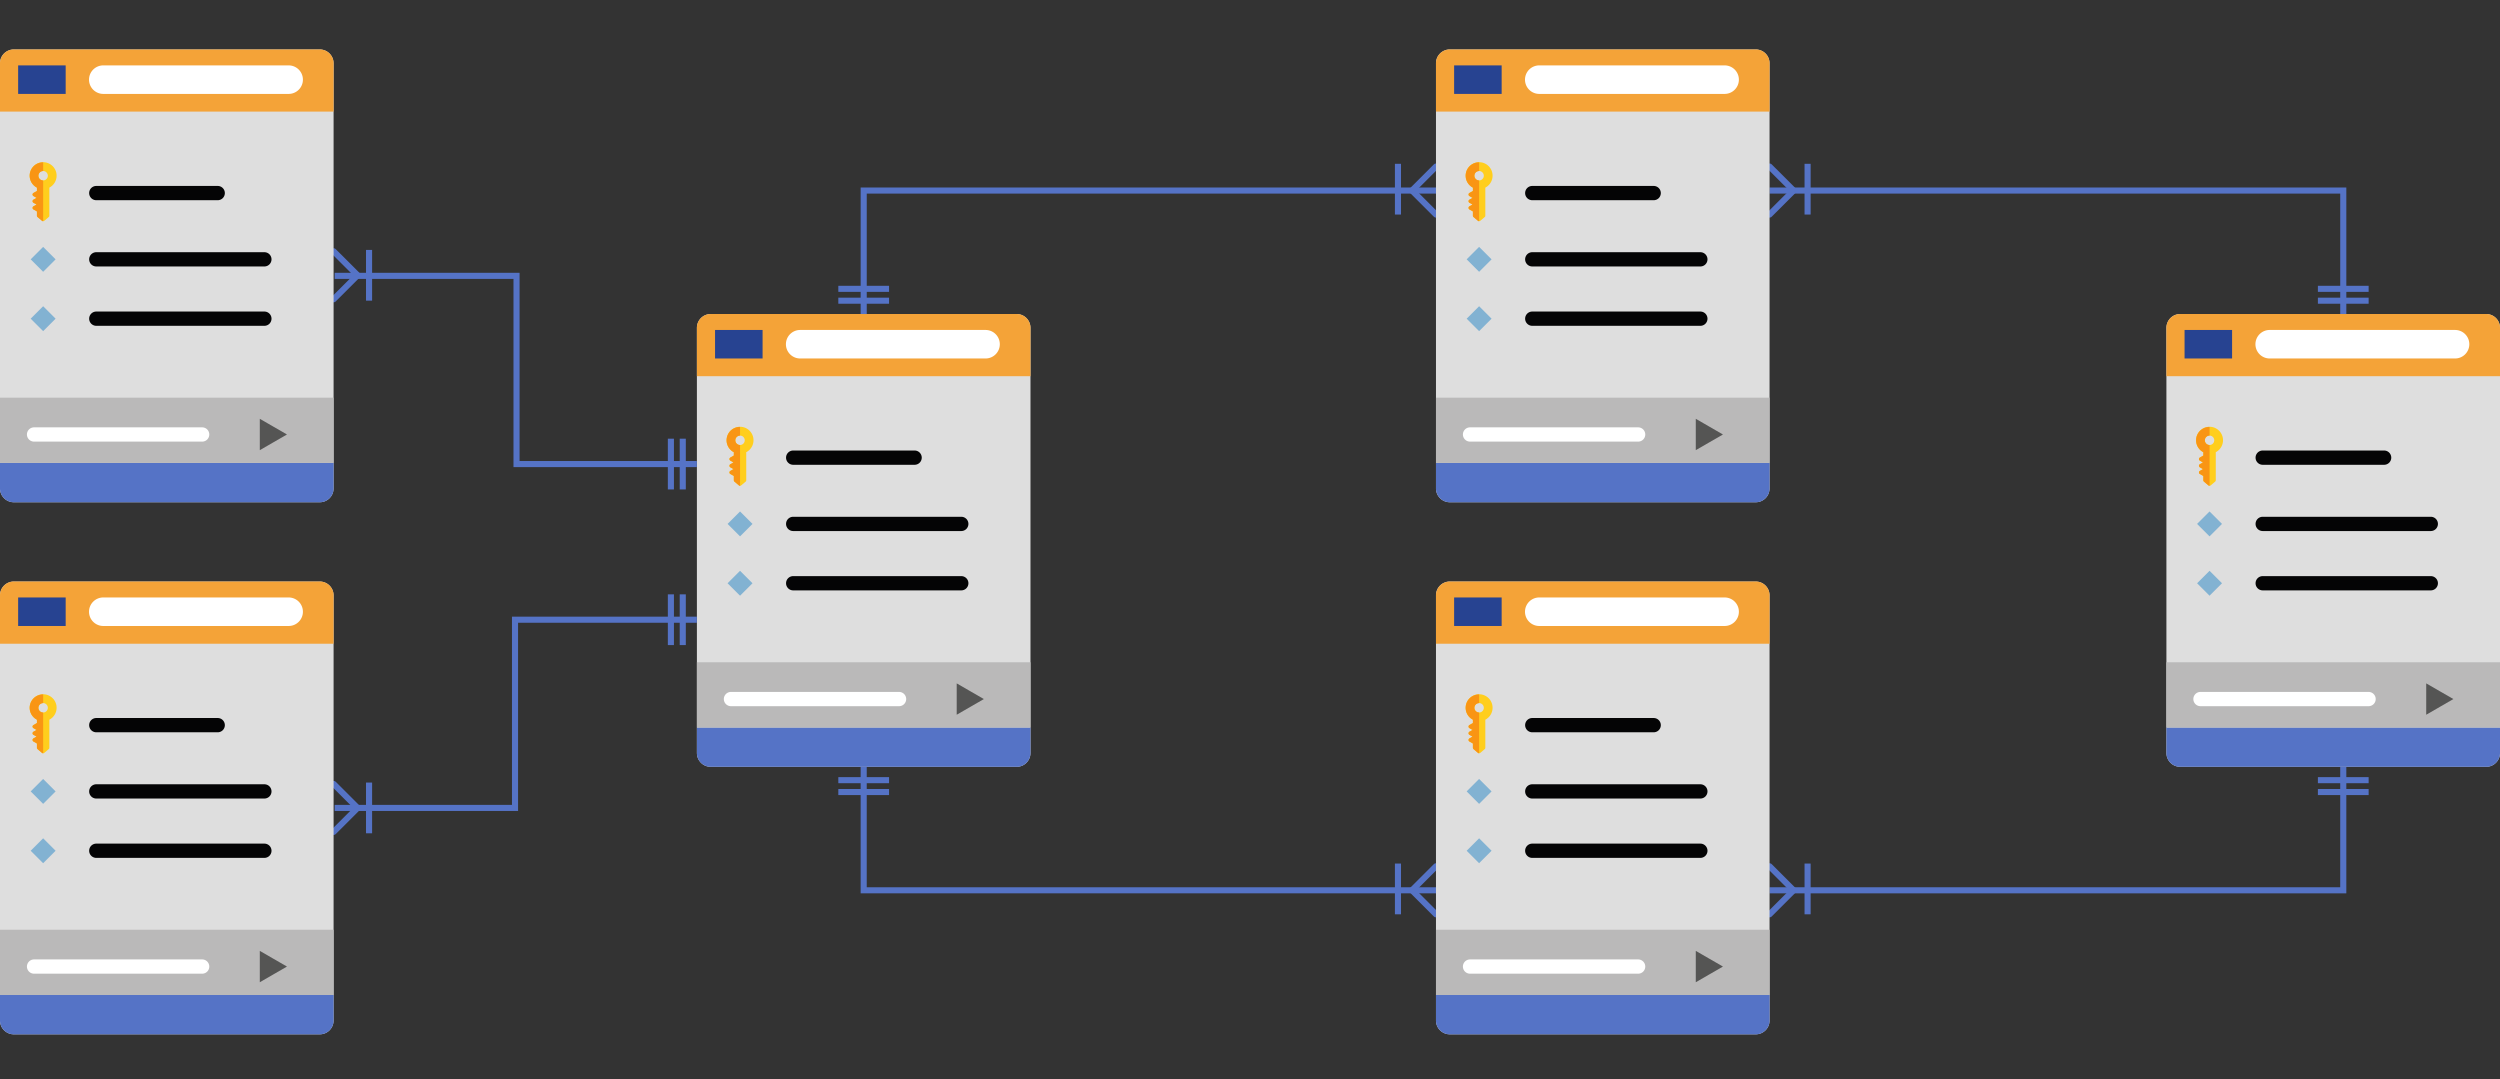 <svg xmlns="http://www.w3.org/2000/svg" xmlns:xlink="http://www.w3.org/1999/xlink" width="820" height="354" viewBox="0 0 820 354">
  <rect x="0" y="0" width="820" height="354" fill="#333333" stroke="none"/>
  <defs>
    <clipPath id="clip-path">
      <rect id="Rectángulo_343487" data-name="Rectángulo 343487" width="109.417" height="148.52" fill="none"/>
    </clipPath>
  </defs>
  <g id="Grupo_984192" data-name="Grupo 984192" transform="translate(9005 5048)">
    <g id="Grupo_984191" data-name="Grupo 984191" transform="translate(-9395 -11700)">
      <path id="Trazado_656173" data-name="Trazado 656173" d="M0,0H820V354H0Z" transform="translate(390 6652)" fill="none"/>
      <g id="Grupo_982143" data-name="Grupo 982143" transform="translate(618.583 6755)">
        <g id="Grupo_982140" data-name="Grupo 982140" clip-path="url(#clip-path)">
          <path id="Trazado_656174" data-name="Trazado 656174" d="M104.882,148.52H4.536A4.536,4.536,0,0,1,0,143.985V4.536A4.536,4.536,0,0,1,4.536,0H104.882a4.535,4.535,0,0,1,4.535,4.536V143.985a4.535,4.535,0,0,1-4.535,4.535" fill="#dedede"/>
          <path id="Trazado_656175" data-name="Trazado 656175" d="M104.882,0H4.536A4.536,4.536,0,0,0,0,4.535V20.394H109.417V4.535A4.535,4.535,0,0,0,104.882,0" fill="#f4a338"/>
          <path id="Trazado_656176" data-name="Trazado 656176" d="M0,135.622v8.362a4.536,4.536,0,0,0,4.535,4.536H104.882a4.535,4.535,0,0,0,4.535-4.536v-8.362Z" fill="#5573c6"/>
          <rect id="Rectángulo_343483" data-name="Rectángulo 343483" width="109.417" height="21.402" transform="translate(0 114.22)" fill="#bab9b9"/>
          <rect id="Rectángulo_343484" data-name="Rectángulo 343484" width="15.591" height="9.354" transform="translate(5.952 5.229)" fill="#274391"/>
          <path id="Trazado_656177" data-name="Trazado 656177" d="M94.677,14.583h-60.8a4.677,4.677,0,0,1,0-9.354h60.8a4.677,4.677,0,0,1,0,9.354" fill="#fff"/>
          <path id="Trazado_656178" data-name="Trazado 656178" d="M71.362,49.449H31.535a2.339,2.339,0,0,1,0-4.677H71.362a2.339,2.339,0,1,1,0,4.677" fill="#040405"/>
          <path id="Trazado_656179" data-name="Trazado 656179" d="M86.669,71.181H31.535a2.339,2.339,0,0,1,0-4.677H86.669a2.339,2.339,0,1,1,0,4.677" fill="#040405"/>
          <path id="Trazado_656180" data-name="Trazado 656180" d="M86.669,90.646H31.535a2.339,2.339,0,0,1,0-4.677H86.669a2.339,2.339,0,1,1,0,4.677" fill="#040405"/>
          <path id="Trazado_656181" data-name="Trazado 656181" d="M66.26,128.63H11.126a2.339,2.339,0,0,1,0-4.677H66.26a2.339,2.339,0,1,1,0,4.677" fill="#fff"/>
          <rect id="Rectángulo_343485" data-name="Rectángulo 343485" width="5.78" height="5.78" transform="translate(10.063 68.843) rotate(-45)" fill="#82b2d2"/>
          <rect id="Rectángulo_343486" data-name="Rectángulo 343486" width="5.78" height="5.78" transform="translate(10.063 88.307) rotate(-45)" fill="#82b2d2"/>
          <path id="Trazado_656182" data-name="Trazado 656182" d="M85.215,126.292v-5.145l4.455,2.573,4.456,2.572-4.456,2.572-4.455,2.573Z" fill="#555554"/>
          <path id="Trazado_656183" data-name="Trazado 656183" d="M14.531,56.2l1.449-1.222a.592.592,0,0,0,.209-.452V45.318a4.418,4.418,0,1,0-4.079,0v1.1l-1.135.651a.591.591,0,0,0,0,1.025l1.018.583-1.018.584a.591.591,0,0,0,0,1.025l1.018.584-1.018.583a.591.591,0,0,0,0,1.025l1.135.651v1.391a.592.592,0,0,0,.209.452L13.768,56.2a.591.591,0,0,0,.763,0M12.6,41.423a1.545,1.545,0,1,1,1.545,1.538A1.543,1.543,0,0,1,12.6,41.423" fill="#ffce1d"/>
          <path id="Trazado_656184" data-name="Trazado 656184" d="M14.155,42.961H14.15a1.538,1.538,0,1,1,0-3.076h.005V37.033H14.15a4.387,4.387,0,0,0-2.04,8.286v1.1l-1.134.65a.591.591,0,0,0,0,1.025l1.017.584-1.017.583a.592.592,0,0,0,0,1.026l1.017.583-1.017.583a.592.592,0,0,0,0,1.026l1.134.65v1.391a.592.592,0,0,0,.21.452L13.769,56.2a.59.59,0,0,0,.386.139Z" fill="#f99514"/>
        </g>
      </g>
      <g id="Grupo_982144" data-name="Grupo 982144" transform="translate(1100.583 6755)">
        <g id="Grupo_982140-2" data-name="Grupo 982140" clip-path="url(#clip-path)">
          <path id="Trazado_656174-2" data-name="Trazado 656174" d="M104.882,148.52H4.536A4.536,4.536,0,0,1,0,143.985V4.536A4.536,4.536,0,0,1,4.536,0H104.882a4.535,4.535,0,0,1,4.535,4.536V143.985a4.535,4.535,0,0,1-4.535,4.535" fill="#dedede"/>
          <path id="Trazado_656175-2" data-name="Trazado 656175" d="M104.882,0H4.536A4.536,4.536,0,0,0,0,4.535V20.394H109.417V4.535A4.535,4.535,0,0,0,104.882,0" fill="#f4a338"/>
          <path id="Trazado_656176-2" data-name="Trazado 656176" d="M0,135.622v8.362a4.536,4.536,0,0,0,4.535,4.536H104.882a4.535,4.535,0,0,0,4.535-4.536v-8.362Z" fill="#5573c6"/>
          <rect id="Rectángulo_343483-2" data-name="Rectángulo 343483" width="109.417" height="21.402" transform="translate(0 114.22)" fill="#bab9b9"/>
          <rect id="Rectángulo_343484-2" data-name="Rectángulo 343484" width="15.591" height="9.354" transform="translate(5.952 5.229)" fill="#274391"/>
          <path id="Trazado_656177-2" data-name="Trazado 656177" d="M94.677,14.583h-60.8a4.677,4.677,0,0,1,0-9.354h60.8a4.677,4.677,0,0,1,0,9.354" fill="#fff"/>
          <path id="Trazado_656178-2" data-name="Trazado 656178" d="M71.362,49.449H31.535a2.339,2.339,0,0,1,0-4.677H71.362a2.339,2.339,0,1,1,0,4.677" fill="#040405"/>
          <path id="Trazado_656179-2" data-name="Trazado 656179" d="M86.669,71.181H31.535a2.339,2.339,0,0,1,0-4.677H86.669a2.339,2.339,0,1,1,0,4.677" fill="#040405"/>
          <path id="Trazado_656180-2" data-name="Trazado 656180" d="M86.669,90.646H31.535a2.339,2.339,0,0,1,0-4.677H86.669a2.339,2.339,0,1,1,0,4.677" fill="#040405"/>
          <path id="Trazado_656181-2" data-name="Trazado 656181" d="M66.26,128.63H11.126a2.339,2.339,0,0,1,0-4.677H66.26a2.339,2.339,0,1,1,0,4.677" fill="#fff"/>
          <rect id="Rectángulo_343485-2" data-name="Rectángulo 343485" width="5.78" height="5.78" transform="translate(10.063 68.843) rotate(-45)" fill="#82b2d2"/>
          <rect id="Rectángulo_343486-2" data-name="Rectángulo 343486" width="5.78" height="5.78" transform="translate(10.063 88.307) rotate(-45)" fill="#82b2d2"/>
          <path id="Trazado_656182-2" data-name="Trazado 656182" d="M85.215,126.292v-5.145l4.455,2.573,4.456,2.572-4.456,2.572-4.455,2.573Z" fill="#555554"/>
          <path id="Trazado_656183-2" data-name="Trazado 656183" d="M14.531,56.2l1.449-1.222a.592.592,0,0,0,.209-.452V45.318a4.418,4.418,0,1,0-4.079,0v1.1l-1.135.651a.591.591,0,0,0,0,1.025l1.018.583-1.018.584a.591.591,0,0,0,0,1.025l1.018.584-1.018.583a.591.591,0,0,0,0,1.025l1.135.651v1.391a.592.592,0,0,0,.209.452L13.768,56.2a.591.591,0,0,0,.763,0M12.6,41.423a1.545,1.545,0,1,1,1.545,1.538A1.543,1.543,0,0,1,12.6,41.423" fill="#ffce1d"/>
          <path id="Trazado_656184-2" data-name="Trazado 656184" d="M14.155,42.961H14.15a1.538,1.538,0,1,1,0-3.076h.005V37.033H14.15a4.387,4.387,0,0,0-2.04,8.286v1.1l-1.134.65a.591.591,0,0,0,0,1.025l1.017.584-1.017.583a.592.592,0,0,0,0,1.026l1.017.583-1.017.583a.592.592,0,0,0,0,1.026l1.134.65v1.391a.592.592,0,0,0,.21.452L13.769,56.2a.59.59,0,0,0,.386.139Z" fill="#f99514"/>
        </g>
      </g>
      <path id="Trazado_656185" data-name="Trazado 656185" d="M-7408.227-4957.521h59.649v61.734h59.153" transform="translate(7908 11700)" fill="none" stroke="#5573c6" stroke-width="2"/>
      <path id="Trazado_656186" data-name="Trazado 656186" d="M-7289.424-4957.521h-59.649v61.734h-59.153" transform="translate(7908 11812.786)" fill="none" stroke="#5573c6" stroke-width="2"/>
      <path id="Trazado_656187" data-name="Trazado 656187" d="M-7228.24-4953.9v-40.5h188.175" transform="translate(7901.532 11708.902)" fill="none" stroke="#5573c6" stroke-width="2"/>
      <path id="Trazado_656189" data-name="Trazado 656189" d="M-7040.064-4953.9v-40.5H-7228.24" transform="translate(8198.658 11708.902)" fill="none" stroke="#5573c6" stroke-width="2"/>
      <path id="Trazado_656188" data-name="Trazado 656188" d="M-7040.064-4953.9v-40.5H-7228.24" transform="translate(-6366.773 1949.618) rotate(180)" fill="none" stroke="#5573c6" stroke-width="2"/>
      <path id="Trazado_656190" data-name="Trazado 656190" d="M188.175,0V40.5H0" transform="translate(970.417 6903.52)" fill="none" stroke="#5573c6" stroke-width="2"/>
      <path id="Trazado_656191" data-name="Trazado 656191" d="M-7405.583-4965.578l7.871,7.871-7.871,7.871" transform="translate(7905 11700)" fill="none" stroke="#5573c6" stroke-linecap="round" stroke-width="2"/>
      <path id="Trazado_656193" data-name="Trazado 656193" d="M-7405.583-4965.578l7.871,7.871-7.871,7.871" transform="translate(8376.002 11672.207)" fill="none" stroke="#5573c6" stroke-linecap="round" stroke-width="2"/>
      <path id="Trazado_656195" data-name="Trazado 656195" d="M-7405.583-4965.578l7.871,7.871-7.871,7.871" transform="translate(-6544.583 1986.313) rotate(180)" fill="none" stroke="#5573c6" stroke-linecap="round" stroke-width="2"/>
      <path id="Trazado_656194" data-name="Trazado 656194" d="M-7405.583-4965.578l7.871,7.871-7.871,7.871" transform="translate(8376.002 11901.727)" fill="none" stroke="#5573c6" stroke-linecap="round" stroke-width="2"/>
      <path id="Trazado_656196" data-name="Trazado 656196" d="M-7405.583-4965.578l7.871,7.871-7.871,7.871" transform="translate(-6544.583 1756.793) rotate(180)" fill="none" stroke="#5573c6" stroke-linecap="round" stroke-width="2"/>
      <path id="Trazado_656192" data-name="Trazado 656192" d="M-7405.583-4965.578l7.871,7.871-7.871,7.871" transform="translate(7905 11874.707)" fill="none" stroke="#5573c6" stroke-linecap="round" stroke-width="2"/>
      <g id="Grupo_982141" data-name="Grupo 982141" transform="translate(390 6668.22)">
        <g id="Grupo_982140-3" data-name="Grupo 982140" clip-path="url(#clip-path)">
          <path id="Trazado_656174-3" data-name="Trazado 656174" d="M104.882,148.52H4.536A4.536,4.536,0,0,1,0,143.985V4.536A4.536,4.536,0,0,1,4.536,0H104.882a4.535,4.535,0,0,1,4.535,4.536V143.985a4.535,4.535,0,0,1-4.535,4.535" fill="#dedede"/>
          <path id="Trazado_656175-3" data-name="Trazado 656175" d="M104.882,0H4.536A4.536,4.536,0,0,0,0,4.535V20.394H109.417V4.535A4.535,4.535,0,0,0,104.882,0" fill="#f4a338"/>
          <path id="Trazado_656176-3" data-name="Trazado 656176" d="M0,135.622v8.362a4.536,4.536,0,0,0,4.535,4.536H104.882a4.535,4.535,0,0,0,4.535-4.536v-8.362Z" fill="#5573c6"/>
          <rect id="Rectángulo_343483-3" data-name="Rectángulo 343483" width="109.417" height="21.402" transform="translate(0 114.22)" fill="#bab9b9"/>
          <rect id="Rectángulo_343484-3" data-name="Rectángulo 343484" width="15.591" height="9.354" transform="translate(5.952 5.229)" fill="#274391"/>
          <path id="Trazado_656177-3" data-name="Trazado 656177" d="M94.677,14.583h-60.8a4.677,4.677,0,0,1,0-9.354h60.8a4.677,4.677,0,0,1,0,9.354" fill="#fff"/>
          <path id="Trazado_656178-3" data-name="Trazado 656178" d="M71.362,49.449H31.535a2.339,2.339,0,0,1,0-4.677H71.362a2.339,2.339,0,1,1,0,4.677" fill="#040405"/>
          <path id="Trazado_656179-3" data-name="Trazado 656179" d="M86.669,71.181H31.535a2.339,2.339,0,0,1,0-4.677H86.669a2.339,2.339,0,1,1,0,4.677" fill="#040405"/>
          <path id="Trazado_656180-3" data-name="Trazado 656180" d="M86.669,90.646H31.535a2.339,2.339,0,0,1,0-4.677H86.669a2.339,2.339,0,1,1,0,4.677" fill="#040405"/>
          <path id="Trazado_656181-3" data-name="Trazado 656181" d="M66.26,128.63H11.126a2.339,2.339,0,0,1,0-4.677H66.26a2.339,2.339,0,1,1,0,4.677" fill="#fff"/>
          <rect id="Rectángulo_343485-3" data-name="Rectángulo 343485" width="5.78" height="5.78" transform="translate(10.063 68.843) rotate(-45)" fill="#82b2d2"/>
          <rect id="Rectángulo_343486-3" data-name="Rectángulo 343486" width="5.78" height="5.78" transform="translate(10.063 88.307) rotate(-45)" fill="#82b2d2"/>
          <path id="Trazado_656182-3" data-name="Trazado 656182" d="M85.215,126.292v-5.145l4.455,2.573,4.456,2.572-4.456,2.572-4.455,2.573Z" fill="#555554"/>
          <path id="Trazado_656183-3" data-name="Trazado 656183" d="M14.531,56.2l1.449-1.222a.592.592,0,0,0,.209-.452V45.318a4.418,4.418,0,1,0-4.079,0v1.1l-1.135.651a.591.591,0,0,0,0,1.025l1.018.583-1.018.584a.591.591,0,0,0,0,1.025l1.018.584-1.018.583a.591.591,0,0,0,0,1.025l1.135.651v1.391a.592.592,0,0,0,.209.452L13.768,56.2a.591.591,0,0,0,.763,0M12.6,41.423a1.545,1.545,0,1,1,1.545,1.538A1.543,1.543,0,0,1,12.6,41.423" fill="#ffce1d"/>
          <path id="Trazado_656184-3" data-name="Trazado 656184" d="M14.155,42.961H14.15a1.538,1.538,0,1,1,0-3.076h.005V37.033H14.15a4.387,4.387,0,0,0-2.04,8.286v1.1l-1.134.65a.591.591,0,0,0,0,1.025l1.017.584-1.017.583a.592.592,0,0,0,0,1.026l1.017.583-1.017.583a.592.592,0,0,0,0,1.026l1.134.65v1.391a.592.592,0,0,0,.21.452L13.769,56.2a.59.59,0,0,0,.386.139Z" fill="#f99514"/>
        </g>
      </g>
      <g id="Grupo_982142" data-name="Grupo 982142" transform="translate(390 6842.74)">
        <g id="Grupo_982140-4" data-name="Grupo 982140" clip-path="url(#clip-path)">
          <path id="Trazado_656174-4" data-name="Trazado 656174" d="M104.882,148.52H4.536A4.536,4.536,0,0,1,0,143.985V4.536A4.536,4.536,0,0,1,4.536,0H104.882a4.535,4.535,0,0,1,4.535,4.536V143.985a4.535,4.535,0,0,1-4.535,4.535" fill="#dedede"/>
          <path id="Trazado_656175-4" data-name="Trazado 656175" d="M104.882,0H4.536A4.536,4.536,0,0,0,0,4.535V20.394H109.417V4.535A4.535,4.535,0,0,0,104.882,0" fill="#f4a338"/>
          <path id="Trazado_656176-4" data-name="Trazado 656176" d="M0,135.622v8.362a4.536,4.536,0,0,0,4.535,4.536H104.882a4.535,4.535,0,0,0,4.535-4.536v-8.362Z" fill="#5573c6"/>
          <rect id="Rectángulo_343483-4" data-name="Rectángulo 343483" width="109.417" height="21.402" transform="translate(0 114.22)" fill="#bab9b9"/>
          <rect id="Rectángulo_343484-4" data-name="Rectángulo 343484" width="15.591" height="9.354" transform="translate(5.952 5.229)" fill="#274391"/>
          <path id="Trazado_656177-4" data-name="Trazado 656177" d="M94.677,14.583h-60.8a4.677,4.677,0,0,1,0-9.354h60.8a4.677,4.677,0,0,1,0,9.354" fill="#fff"/>
          <path id="Trazado_656178-4" data-name="Trazado 656178" d="M71.362,49.449H31.535a2.339,2.339,0,0,1,0-4.677H71.362a2.339,2.339,0,1,1,0,4.677" fill="#040405"/>
          <path id="Trazado_656179-4" data-name="Trazado 656179" d="M86.669,71.181H31.535a2.339,2.339,0,0,1,0-4.677H86.669a2.339,2.339,0,1,1,0,4.677" fill="#040405"/>
          <path id="Trazado_656180-4" data-name="Trazado 656180" d="M86.669,90.646H31.535a2.339,2.339,0,0,1,0-4.677H86.669a2.339,2.339,0,1,1,0,4.677" fill="#040405"/>
          <path id="Trazado_656181-4" data-name="Trazado 656181" d="M66.26,128.63H11.126a2.339,2.339,0,0,1,0-4.677H66.26a2.339,2.339,0,1,1,0,4.677" fill="#fff"/>
          <rect id="Rectángulo_343485-4" data-name="Rectángulo 343485" width="5.78" height="5.78" transform="translate(10.063 68.843) rotate(-45)" fill="#82b2d2"/>
          <rect id="Rectángulo_343486-4" data-name="Rectángulo 343486" width="5.78" height="5.78" transform="translate(10.063 88.307) rotate(-45)" fill="#82b2d2"/>
          <path id="Trazado_656182-4" data-name="Trazado 656182" d="M85.215,126.292v-5.145l4.455,2.573,4.456,2.572-4.456,2.572-4.455,2.573Z" fill="#555554"/>
          <path id="Trazado_656183-4" data-name="Trazado 656183" d="M14.531,56.2l1.449-1.222a.592.592,0,0,0,.209-.452V45.318a4.418,4.418,0,1,0-4.079,0v1.1l-1.135.651a.591.591,0,0,0,0,1.025l1.018.583-1.018.584a.591.591,0,0,0,0,1.025l1.018.584-1.018.583a.591.591,0,0,0,0,1.025l1.135.651v1.391a.592.592,0,0,0,.209.452L13.768,56.2a.591.591,0,0,0,.763,0M12.6,41.423a1.545,1.545,0,1,1,1.545,1.538A1.543,1.543,0,0,1,12.6,41.423" fill="#ffce1d"/>
          <path id="Trazado_656184-4" data-name="Trazado 656184" d="M14.155,42.961H14.15a1.538,1.538,0,1,1,0-3.076h.005V37.033H14.15a4.387,4.387,0,0,0-2.04,8.286v1.1l-1.134.65a.591.591,0,0,0,0,1.025l1.017.584-1.017.583a.592.592,0,0,0,0,1.026l1.017.583-1.017.583a.592.592,0,0,0,0,1.026l1.134.65v1.391a.592.592,0,0,0,.21.452L13.769,56.2a.59.59,0,0,0,.386.139Z" fill="#f99514"/>
        </g>
      </g>
      <g id="Grupo_982145" data-name="Grupo 982145" transform="translate(861 6668.22)">
        <g id="Enmascarar_grupo_982140" data-name="Enmascarar grupo 982140" clip-path="url(#clip-path)">
          <path id="Trazado_656174-5" data-name="Trazado 656174" d="M104.882,148.52H4.536A4.536,4.536,0,0,1,0,143.985V4.536A4.536,4.536,0,0,1,4.536,0H104.882a4.535,4.535,0,0,1,4.535,4.536V143.985a4.535,4.535,0,0,1-4.535,4.535" fill="#dedede"/>
          <path id="Trazado_656175-5" data-name="Trazado 656175" d="M104.882,0H4.536A4.536,4.536,0,0,0,0,4.535V20.394H109.417V4.535A4.535,4.535,0,0,0,104.882,0" fill="#f4a338"/>
          <path id="Trazado_656176-5" data-name="Trazado 656176" d="M0,135.622v8.362a4.536,4.536,0,0,0,4.535,4.536H104.882a4.535,4.535,0,0,0,4.535-4.536v-8.362Z" fill="#5573c6"/>
          <rect id="Rectángulo_343483-5" data-name="Rectángulo 343483" width="109.417" height="21.402" transform="translate(0 114.22)" fill="#bab9b9"/>
          <rect id="Rectángulo_343484-5" data-name="Rectángulo 343484" width="15.591" height="9.354" transform="translate(5.952 5.229)" fill="#274391"/>
          <path id="Trazado_656177-5" data-name="Trazado 656177" d="M94.677,14.583h-60.8a4.677,4.677,0,0,1,0-9.354h60.8a4.677,4.677,0,0,1,0,9.354" fill="#fff"/>
          <path id="Trazado_656178-5" data-name="Trazado 656178" d="M71.362,49.449H31.535a2.339,2.339,0,0,1,0-4.677H71.362a2.339,2.339,0,1,1,0,4.677" fill="#040405"/>
          <path id="Trazado_656179-5" data-name="Trazado 656179" d="M86.669,71.181H31.535a2.339,2.339,0,0,1,0-4.677H86.669a2.339,2.339,0,1,1,0,4.677" fill="#040405"/>
          <path id="Trazado_656180-5" data-name="Trazado 656180" d="M86.669,90.646H31.535a2.339,2.339,0,0,1,0-4.677H86.669a2.339,2.339,0,1,1,0,4.677" fill="#040405"/>
          <path id="Trazado_656181-5" data-name="Trazado 656181" d="M66.26,128.63H11.126a2.339,2.339,0,0,1,0-4.677H66.26a2.339,2.339,0,1,1,0,4.677" fill="#fff"/>
          <rect id="Rectángulo_343485-5" data-name="Rectángulo 343485" width="5.78" height="5.78" transform="translate(10.063 68.843) rotate(-45)" fill="#82b2d2"/>
          <rect id="Rectángulo_343486-5" data-name="Rectángulo 343486" width="5.78" height="5.78" transform="translate(10.063 88.307) rotate(-45)" fill="#82b2d2"/>
          <path id="Trazado_656182-5" data-name="Trazado 656182" d="M85.215,126.292v-5.145l4.455,2.573,4.456,2.572-4.456,2.572-4.455,2.573Z" fill="#555554"/>
          <path id="Trazado_656183-5" data-name="Trazado 656183" d="M14.531,56.2l1.449-1.222a.592.592,0,0,0,.209-.452V45.318a4.418,4.418,0,1,0-4.079,0v1.1l-1.135.651a.591.591,0,0,0,0,1.025l1.018.583-1.018.584a.591.591,0,0,0,0,1.025l1.018.584-1.018.583a.591.591,0,0,0,0,1.025l1.135.651v1.391a.592.592,0,0,0,.209.452L13.768,56.2a.591.591,0,0,0,.763,0M12.6,41.423a1.545,1.545,0,1,1,1.545,1.538A1.543,1.543,0,0,1,12.6,41.423" fill="#ffce1d"/>
          <path id="Trazado_656184-5" data-name="Trazado 656184" d="M14.155,42.961H14.15a1.538,1.538,0,1,1,0-3.076h.005V37.033H14.15a4.387,4.387,0,0,0-2.04,8.286v1.1l-1.134.65a.591.591,0,0,0,0,1.025l1.017.584-1.017.583a.592.592,0,0,0,0,1.026l1.017.583-1.017.583a.592.592,0,0,0,0,1.026l1.134.65v1.391a.592.592,0,0,0,.21.452L13.769,56.2a.59.59,0,0,0,.386.139Z" fill="#f99514"/>
        </g>
      </g>
      <g id="Grupo_982146" data-name="Grupo 982146" transform="translate(861 6842.74)">
        <g id="Enmascarar_grupo_982140-2" data-name="Enmascarar grupo 982140" clip-path="url(#clip-path)">
          <path id="Trazado_656174-6" data-name="Trazado 656174" d="M104.882,148.52H4.536A4.536,4.536,0,0,1,0,143.985V4.536A4.536,4.536,0,0,1,4.536,0H104.882a4.535,4.535,0,0,1,4.535,4.536V143.985a4.535,4.535,0,0,1-4.535,4.535" fill="#dedede"/>
          <path id="Trazado_656175-6" data-name="Trazado 656175" d="M104.882,0H4.536A4.536,4.536,0,0,0,0,4.535V20.394H109.417V4.535A4.535,4.535,0,0,0,104.882,0" fill="#f4a338"/>
          <path id="Trazado_656176-6" data-name="Trazado 656176" d="M0,135.622v8.362a4.536,4.536,0,0,0,4.535,4.536H104.882a4.535,4.535,0,0,0,4.535-4.536v-8.362Z" fill="#5573c6"/>
          <rect id="Rectángulo_343483-6" data-name="Rectángulo 343483" width="109.417" height="21.402" transform="translate(0 114.22)" fill="#bab9b9"/>
          <rect id="Rectángulo_343484-6" data-name="Rectángulo 343484" width="15.591" height="9.354" transform="translate(5.952 5.229)" fill="#274391"/>
          <path id="Trazado_656177-6" data-name="Trazado 656177" d="M94.677,14.583h-60.8a4.677,4.677,0,0,1,0-9.354h60.8a4.677,4.677,0,0,1,0,9.354" fill="#fff"/>
          <path id="Trazado_656178-6" data-name="Trazado 656178" d="M71.362,49.449H31.535a2.339,2.339,0,0,1,0-4.677H71.362a2.339,2.339,0,1,1,0,4.677" fill="#040405"/>
          <path id="Trazado_656179-6" data-name="Trazado 656179" d="M86.669,71.181H31.535a2.339,2.339,0,0,1,0-4.677H86.669a2.339,2.339,0,1,1,0,4.677" fill="#040405"/>
          <path id="Trazado_656180-6" data-name="Trazado 656180" d="M86.669,90.646H31.535a2.339,2.339,0,0,1,0-4.677H86.669a2.339,2.339,0,1,1,0,4.677" fill="#040405"/>
          <path id="Trazado_656181-6" data-name="Trazado 656181" d="M66.26,128.63H11.126a2.339,2.339,0,0,1,0-4.677H66.26a2.339,2.339,0,1,1,0,4.677" fill="#fff"/>
          <rect id="Rectángulo_343485-6" data-name="Rectángulo 343485" width="5.78" height="5.78" transform="translate(10.063 68.843) rotate(-45)" fill="#82b2d2"/>
          <rect id="Rectángulo_343486-6" data-name="Rectángulo 343486" width="5.78" height="5.78" transform="translate(10.063 88.307) rotate(-45)" fill="#82b2d2"/>
          <path id="Trazado_656182-6" data-name="Trazado 656182" d="M85.215,126.292v-5.145l4.455,2.573,4.456,2.572-4.456,2.572-4.455,2.573Z" fill="#555554"/>
          <path id="Trazado_656183-6" data-name="Trazado 656183" d="M14.531,56.2l1.449-1.222a.592.592,0,0,0,.209-.452V45.318a4.418,4.418,0,1,0-4.079,0v1.1l-1.135.651a.591.591,0,0,0,0,1.025l1.018.583-1.018.584a.591.591,0,0,0,0,1.025l1.018.584-1.018.583a.591.591,0,0,0,0,1.025l1.135.651v1.391a.592.592,0,0,0,.209.452L13.768,56.2a.591.591,0,0,0,.763,0M12.6,41.423a1.545,1.545,0,1,1,1.545,1.538A1.543,1.543,0,0,1,12.6,41.423" fill="#ffce1d"/>
          <path id="Trazado_656184-6" data-name="Trazado 656184" d="M14.155,42.961H14.15a1.538,1.538,0,1,1,0-3.076h.005V37.033H14.15a4.387,4.387,0,0,0-2.04,8.286v1.1l-1.134.65a.591.591,0,0,0,0,1.025l1.017.584-1.017.583a.592.592,0,0,0,0,1.026l1.017.583-1.017.583a.592.592,0,0,0,0,1.026l1.134.65v1.391a.592.592,0,0,0,.21.452L13.769,56.2a.59.59,0,0,0,.386.139Z" fill="#f99514"/>
        </g>
      </g>
      <g id="Grupo_982147" data-name="Grupo 982147" transform="translate(95 61.471)">
        <path id="Trazado_656197" data-name="Trazado 656197" d="M-7395.948-4965.578v16.642" transform="translate(7911 11700)" fill="none" stroke="#5573c6" stroke-width="2"/>
        <path id="Trazado_656198" data-name="Trazado 656198" d="M-7395.948-4965.578v16.642" transform="translate(7914.892 11700)" fill="none" stroke="#5573c6" stroke-width="2"/>
      </g>
      <g id="Grupo_982153" data-name="Grupo 982153" transform="translate(-4 -0.449)">
        <path id="Trazado_656197-2" data-name="Trazado 656197" d="M-7395.948-4965.578v16.642" transform="translate(7911 11700)" fill="none" stroke="#5573c6" stroke-width="2"/>
      </g>
      <g id="Grupo_982155" data-name="Grupo 982155" transform="translate(333.478 -28.693)">
        <path id="Trazado_656197-3" data-name="Trazado 656197" d="M-7395.948-4965.578v16.642" transform="translate(7911 11700)" fill="none" stroke="#5573c6" stroke-width="2"/>
      </g>
      <g id="Grupo_982158" data-name="Grupo 982158" transform="translate(467.836 -28.693)">
        <path id="Trazado_656197-4" data-name="Trazado 656197" d="M-7395.948-4965.578v16.642" transform="translate(7911 11700)" fill="none" stroke="#5573c6" stroke-width="2"/>
      </g>
      <g id="Grupo_982156" data-name="Grupo 982156" transform="translate(333.478 200.826)">
        <path id="Trazado_656197-5" data-name="Trazado 656197" d="M-7395.948-4965.578v16.642" transform="translate(7911 11700)" fill="none" stroke="#5573c6" stroke-width="2"/>
      </g>
      <g id="Grupo_982157" data-name="Grupo 982157" transform="translate(467.836 200.826)">
        <path id="Trazado_656197-6" data-name="Trazado 656197" d="M-7395.948-4965.578v16.642" transform="translate(7911 11700)" fill="none" stroke="#5573c6" stroke-width="2"/>
      </g>
      <g id="Grupo_982154" data-name="Grupo 982154" transform="translate(-4 174.257)">
        <path id="Trazado_656197-7" data-name="Trazado 656197" d="M-7395.948-4965.578v16.642" transform="translate(7911 11700)" fill="none" stroke="#5573c6" stroke-width="2"/>
      </g>
      <g id="Grupo_982149" data-name="Grupo 982149" transform="translate(7416.034 6231.681) rotate(90)">
        <path id="Trazado_656197-8" data-name="Trazado 656197" d="M-7395.948-4965.578v16.642" transform="translate(7911 11700)" fill="none" stroke="#5573c6" stroke-width="2"/>
        <path id="Trazado_656198-2" data-name="Trazado 656198" d="M-7395.948-4965.578v16.642" transform="translate(7914.892 11700)" fill="none" stroke="#5573c6" stroke-width="2"/>
      </g>
      <g id="Grupo_982151" data-name="Grupo 982151" transform="translate(7901.335 6231.681) rotate(90)">
        <path id="Trazado_656197-9" data-name="Trazado 656197" d="M-7395.948-4965.578v16.642" transform="translate(7911 11700)" fill="none" stroke="#5573c6" stroke-width="2"/>
        <path id="Trazado_656198-3" data-name="Trazado 656198" d="M-7395.948-4965.578v16.642" transform="translate(7914.892 11700)" fill="none" stroke="#5573c6" stroke-width="2"/>
      </g>
      <g id="Grupo_982150" data-name="Grupo 982150" transform="translate(7416.034 6392.843) rotate(90)">
        <path id="Trazado_656197-10" data-name="Trazado 656197" d="M-7395.948-4965.578v16.642" transform="translate(7911 11700)" fill="none" stroke="#5573c6" stroke-width="2"/>
        <path id="Trazado_656198-4" data-name="Trazado 656198" d="M-7395.948-4965.578v16.642" transform="translate(7914.892 11700)" fill="none" stroke="#5573c6" stroke-width="2"/>
      </g>
      <g id="Grupo_982152" data-name="Grupo 982152" transform="translate(7901.335 6392.843) rotate(90)">
        <path id="Trazado_656197-11" data-name="Trazado 656197" d="M-7395.948-4965.578v16.642" transform="translate(7911 11700)" fill="none" stroke="#5573c6" stroke-width="2"/>
        <path id="Trazado_656198-5" data-name="Trazado 656198" d="M-7395.948-4965.578v16.642" transform="translate(7914.892 11700)" fill="none" stroke="#5573c6" stroke-width="2"/>
      </g>
      <g id="Grupo_982148" data-name="Grupo 982148" transform="translate(95 112.523)">
        <path id="Trazado_656197-12" data-name="Trazado 656197" d="M-7395.948-4965.578v16.642" transform="translate(7911 11700)" fill="none" stroke="#5573c6" stroke-width="2"/>
        <path id="Trazado_656198-6" data-name="Trazado 656198" d="M-7395.948-4965.578v16.642" transform="translate(7914.892 11700)" fill="none" stroke="#5573c6" stroke-width="2"/>
      </g>
    </g>
  </g>
</svg>
